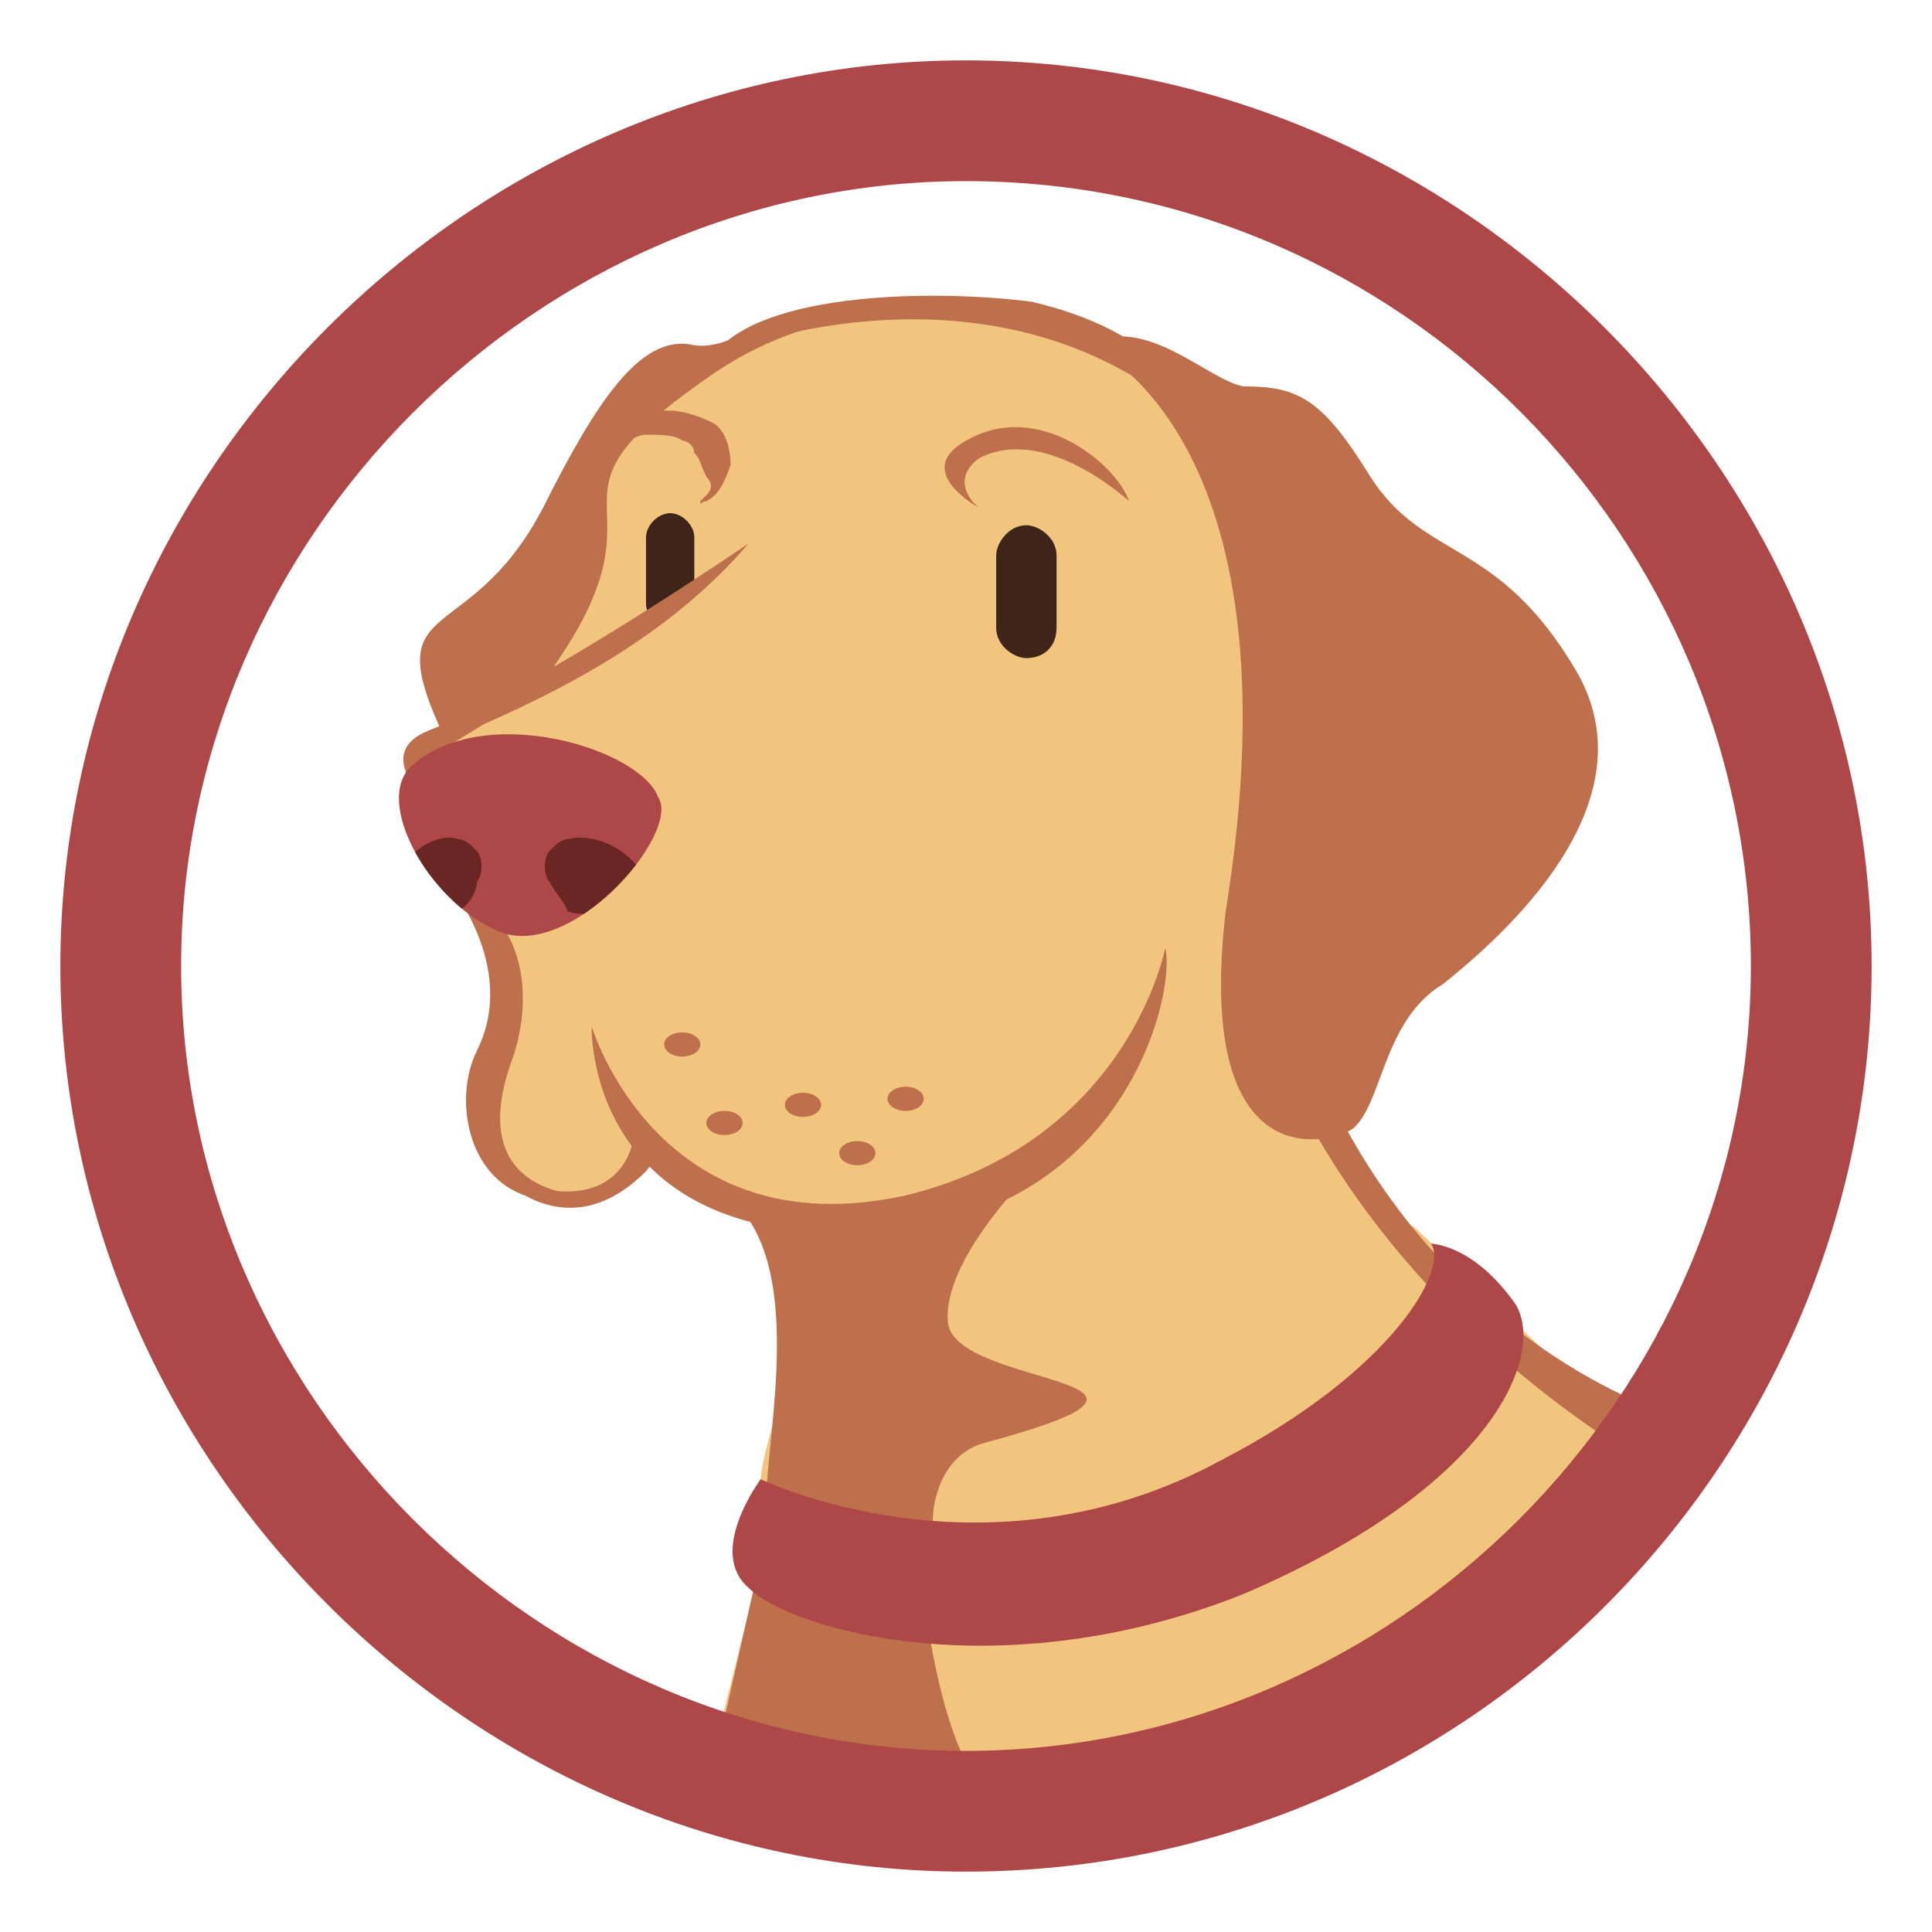 <svg version="1.1" xmlns="http://www.w3.org/2000/svg" viewBox="0 0 32 32"><path fill="#F2C57E" d="M12.6,25.9l-1,4c0,0,9.1,0.2,12.9-2.9s2.9-2.9,2.9-2.9l-4-3.8L12.6,25.9z"/><path fill="#BD704B" d="M15.3,26.4c0,0,0.3,3,1.3,3.5c0,0-4.8,0.4-4.7-1l0.7-3.1L15.3,26.4z"/><path fill="#F2C57E" d="M11.9,19c0,0,0.9,1.2,1.1,3.1s-2,3.5,2.1,4.2c3.6,0.6,11.4-2.8,8.9-5.3c-1.6-1.6-2.7-2.9-2-6c0.8-3.1-3.5-5-3.5-5L11.9,19z"/><path fill="#BD704B" d="M21.4,18c0,0,1.4,3.5,5.8,6.2l0.4-0.8c0,0-3.7-1.1-5.7-5.5S21.4,18.1,21.4,18z M13.5,5.5c0,0-2.6,1.1-1.4,9c0.4,4.3-1.4,4-1.8,3.5c-0.4-0.4,1.2-2.6,0.3-3.3s-2-0.1-3.1-2.2c-1.4-2.8,0.2-1.6,1.5-4.1c0.9-1.8,1.6-2.8,2.4-2.7C12.2,5.9,12.8,4.9,13.5,5.5z"/><g><path fill="#F2C57E" d="M8.4,14.6c0,0,0.1,1.9-0.2,2.9c-0.6,1.5,0.9,3.6,2.9,1.4S8.5,14.6,8.4,14.6z"/><path fill="#F2C57E" d="M18.9,6c0,0-3.9-2-7.1,0.2s-0.6,1.9-2.6,4.8s-0.4,9.2,5.8,9.4s6-11.6,6-11.6S20.3,6.2,18.9,6z"/></g><path fill="#BD704B" d="M17.5,19c0,0-1.9,1.7-1.8,2.9c0.1,1.1,4.7,0.9,0.6,2c-1.1,0.3-1.1,2.2-0.2,2.5c0.9,0.3-3.4-0.4-3.4-1.8c0.1-1.4,0.6-4-0.8-4.9C11.8,19.8,15.5,20.9,17.5,19z"/><path fill="#AE4747" d="M12.6,24.5c0,0,3.7,1.8,7.6-0.3c2.9-1.5,3.8-3.2,3.5-3.6c0,0,0.7,0,1.4,1c0.5,0.8-0.3,3-4.5,4.8c-4,1.6-7.5,0.6-8.2-0.1C11.7,25.7,12.6,24.5,12.6,24.5z"/><path fill="#3F2419" d="M11.1,10.4L11.1,10.4c-0.2,0-0.4-0.2-0.4-0.4V8.9c0-0.2,0.2-0.4,0.4-0.4l0,0c0.2,0,0.4,0.2,0.4,0.4V10C11.5,10.2,11.3,10.4,11.1,10.4z"/><path fill="#F2C57E" d="M12.2,9.2c0,0-3.3,2.4-4.6,2.9S6.5,14,8.2,15.4S14.9,13.1,12.2,9.2z"/><path fill="#BD704B" d="M7.4,14.6c0,0,1.2,1.4,0.5,2.8c-0.5,1,0,2.9,1.9,2.4c0,0-2.2,0.1-1.3-2.3C8.8,16.6,8.8,15.2,7.4,14.6zM18,5.7c0,0,3.6,1.4,2.3,9.4c-0.5,4.3,1.6,3.9,2.1,3.6c0.5-0.4,0.5-1.8,1.5-2.4c1-0.8,3.5-3,2.2-5.2s-2.5-1.8-3.4-3.2c-0.8-1.3-1.2-1.5-2.1-1.5C20,6.3,19,5.2,18,5.7z"/><path fill="#3F2419" d="M17,10.9L17,10.9c-0.2,0-0.5-0.2-0.5-0.5V9.2c0-0.2,0.2-0.5,0.5-0.5l0,0c0.2,0,0.5,0.2,0.5,0.5v1.2C17.5,10.7,17.3,10.9,17,10.9z"/><g><path fill="#BD704B" d="M16.2,8.4c0,0-1.1-0.6-0.2-1.1c1.2-0.7,2.5,0.4,2.7,1c0,0-1.4-1.3-2.5-0.7C15.7,8,16.2,8.4,16.2,8.4zM11.5,7.5c0-0.1-0.1-0.2-0.2-0.2c-0.1-0.1-0.4-0.1-0.6-0.1s-0.4,0.2-0.5,0.3c0.1-0.2,0.2-0.4,0.5-0.6c0.1-0.1,0.2-0.1,0.4-0.1c0.2,0,0.5,0.1,0.7,0.2s0.3,0.4,0.3,0.7C12,8,11.9,8.2,11.7,8.3c-0.1,0-0.1,0.1-0.1,0c0,0,0.1-0.1,0.1-0.1c0.1-0.1,0.1-0.2,0-0.3C11.6,7.7,11.6,7.6,11.5,7.5z M9.8,17c0,0,1.1,3.7,5.2,2.8c3.7-0.9,4.3-4.1,4.3-4.1c0.2,0.8-0.8,5.1-5.9,4.7C9.7,20.1,9.8,17,9.8,17z"/><path fill="#BD704B" d="M10.5,18.8c0,0-0.1,1.5-2.2,0.7c0,0,1.1,1.2,2.4-0.1C11.2,18.8,10.5,18.8,10.5,18.8z M7.2,13.4C7,13.3,7,12.9,7.1,12.6C7.3,12.4,7.7,12.2,8,12c1.6-0.7,3.2-1.6,4.4-3c0,0-3.5,2.4-5.3,3.1C6.1,12.5,7.2,13.4,7.2,13.4z"/></g><path fill="#AE4747" d="M6.8,12.7c-0.6,0.6,0.3,2.2,1.4,2.7c1.2,0.6,3.1-1.6,2.7-2.2C10.6,12.4,8,11.6,6.8,12.7z"/><g><defs><path id="SVGID_1_" d="M6.8,12.7c-0.6,0.6,0.3,2.2,1.4,2.7c1.2,0.6,3.1-1.6,2.7-2.2C10.6,12.4,8,11.6,6.8,12.7z"/></defs><clipPath id="SVGID_00000101081630373333748610000002168392956271383697_"><use href="#SVGID_1_"  overflow="visible"/></clipPath><path clip-path="url(#SVGID_00000101081630373333748610000002168392956271383697_)" fill="#6A2525" d="M9.1,14.6c-0.1-0.1-0.1-0.4,0-0.5C9.1,14.1,9.2,14,9.2,14c0.1-0.1,0.2-0.1,0.2-0.1c0.4-0.1,0.9,0.1,1.2,0.5c0.2,0.2,0.1,0.5-0.1,0.6c-0.3,0.1-0.7,0.2-1.1,0.1C9.4,15,9.2,14.8,9.1,14.6z M7.9,14.6c0.1-0.1,0.1-0.4,0-0.5C7.9,14.1,7.8,14,7.8,14c-0.1-0.1-0.2-0.1-0.2-0.1c-0.3-0.1-0.7,0.1-1,0.5c-0.2,0.2-0.1,0.5,0.1,0.6c0.2,0.1,0.6,0.2,0.8,0.1C7.7,15.1,7.9,14.8,7.9,14.6z"/></g><path fill="#AE4747" d="M16,31C7.8,31,1,24.2,1,16S7.8,1,16,1s15,6.8,15,15S24.3,31,16,31z M16,3C8.9,3,3,8.9,3,16s5.9,13,13,13s13-5.9,13-13S23.2,3,16,3z"/><g><path fill="#BD704B" d="M11.8,5.9c0,0,4.5-1.9,7.9,1c0,0-0.1-1.3-2.6-1.9C15.6,4.8,12.6,4.8,11.8,5.9z"/><ellipse fill="#BD704B" cx="11.3" cy="17.3" rx="0.3" ry="0.2"/><ellipse fill="#BD704B" cx="13.3" cy="18.3" rx="0.3" ry="0.2"/><ellipse fill="#BD704B" cx="15" cy="18.2" rx="0.3" ry="0.2"/><ellipse fill="#BD704B" cx="14.2" cy="19.1" rx="0.3" ry="0.2"/><ellipse fill="#BD704B" cx="12" cy="18.6" rx="0.3" ry="0.2"/></g></svg>
